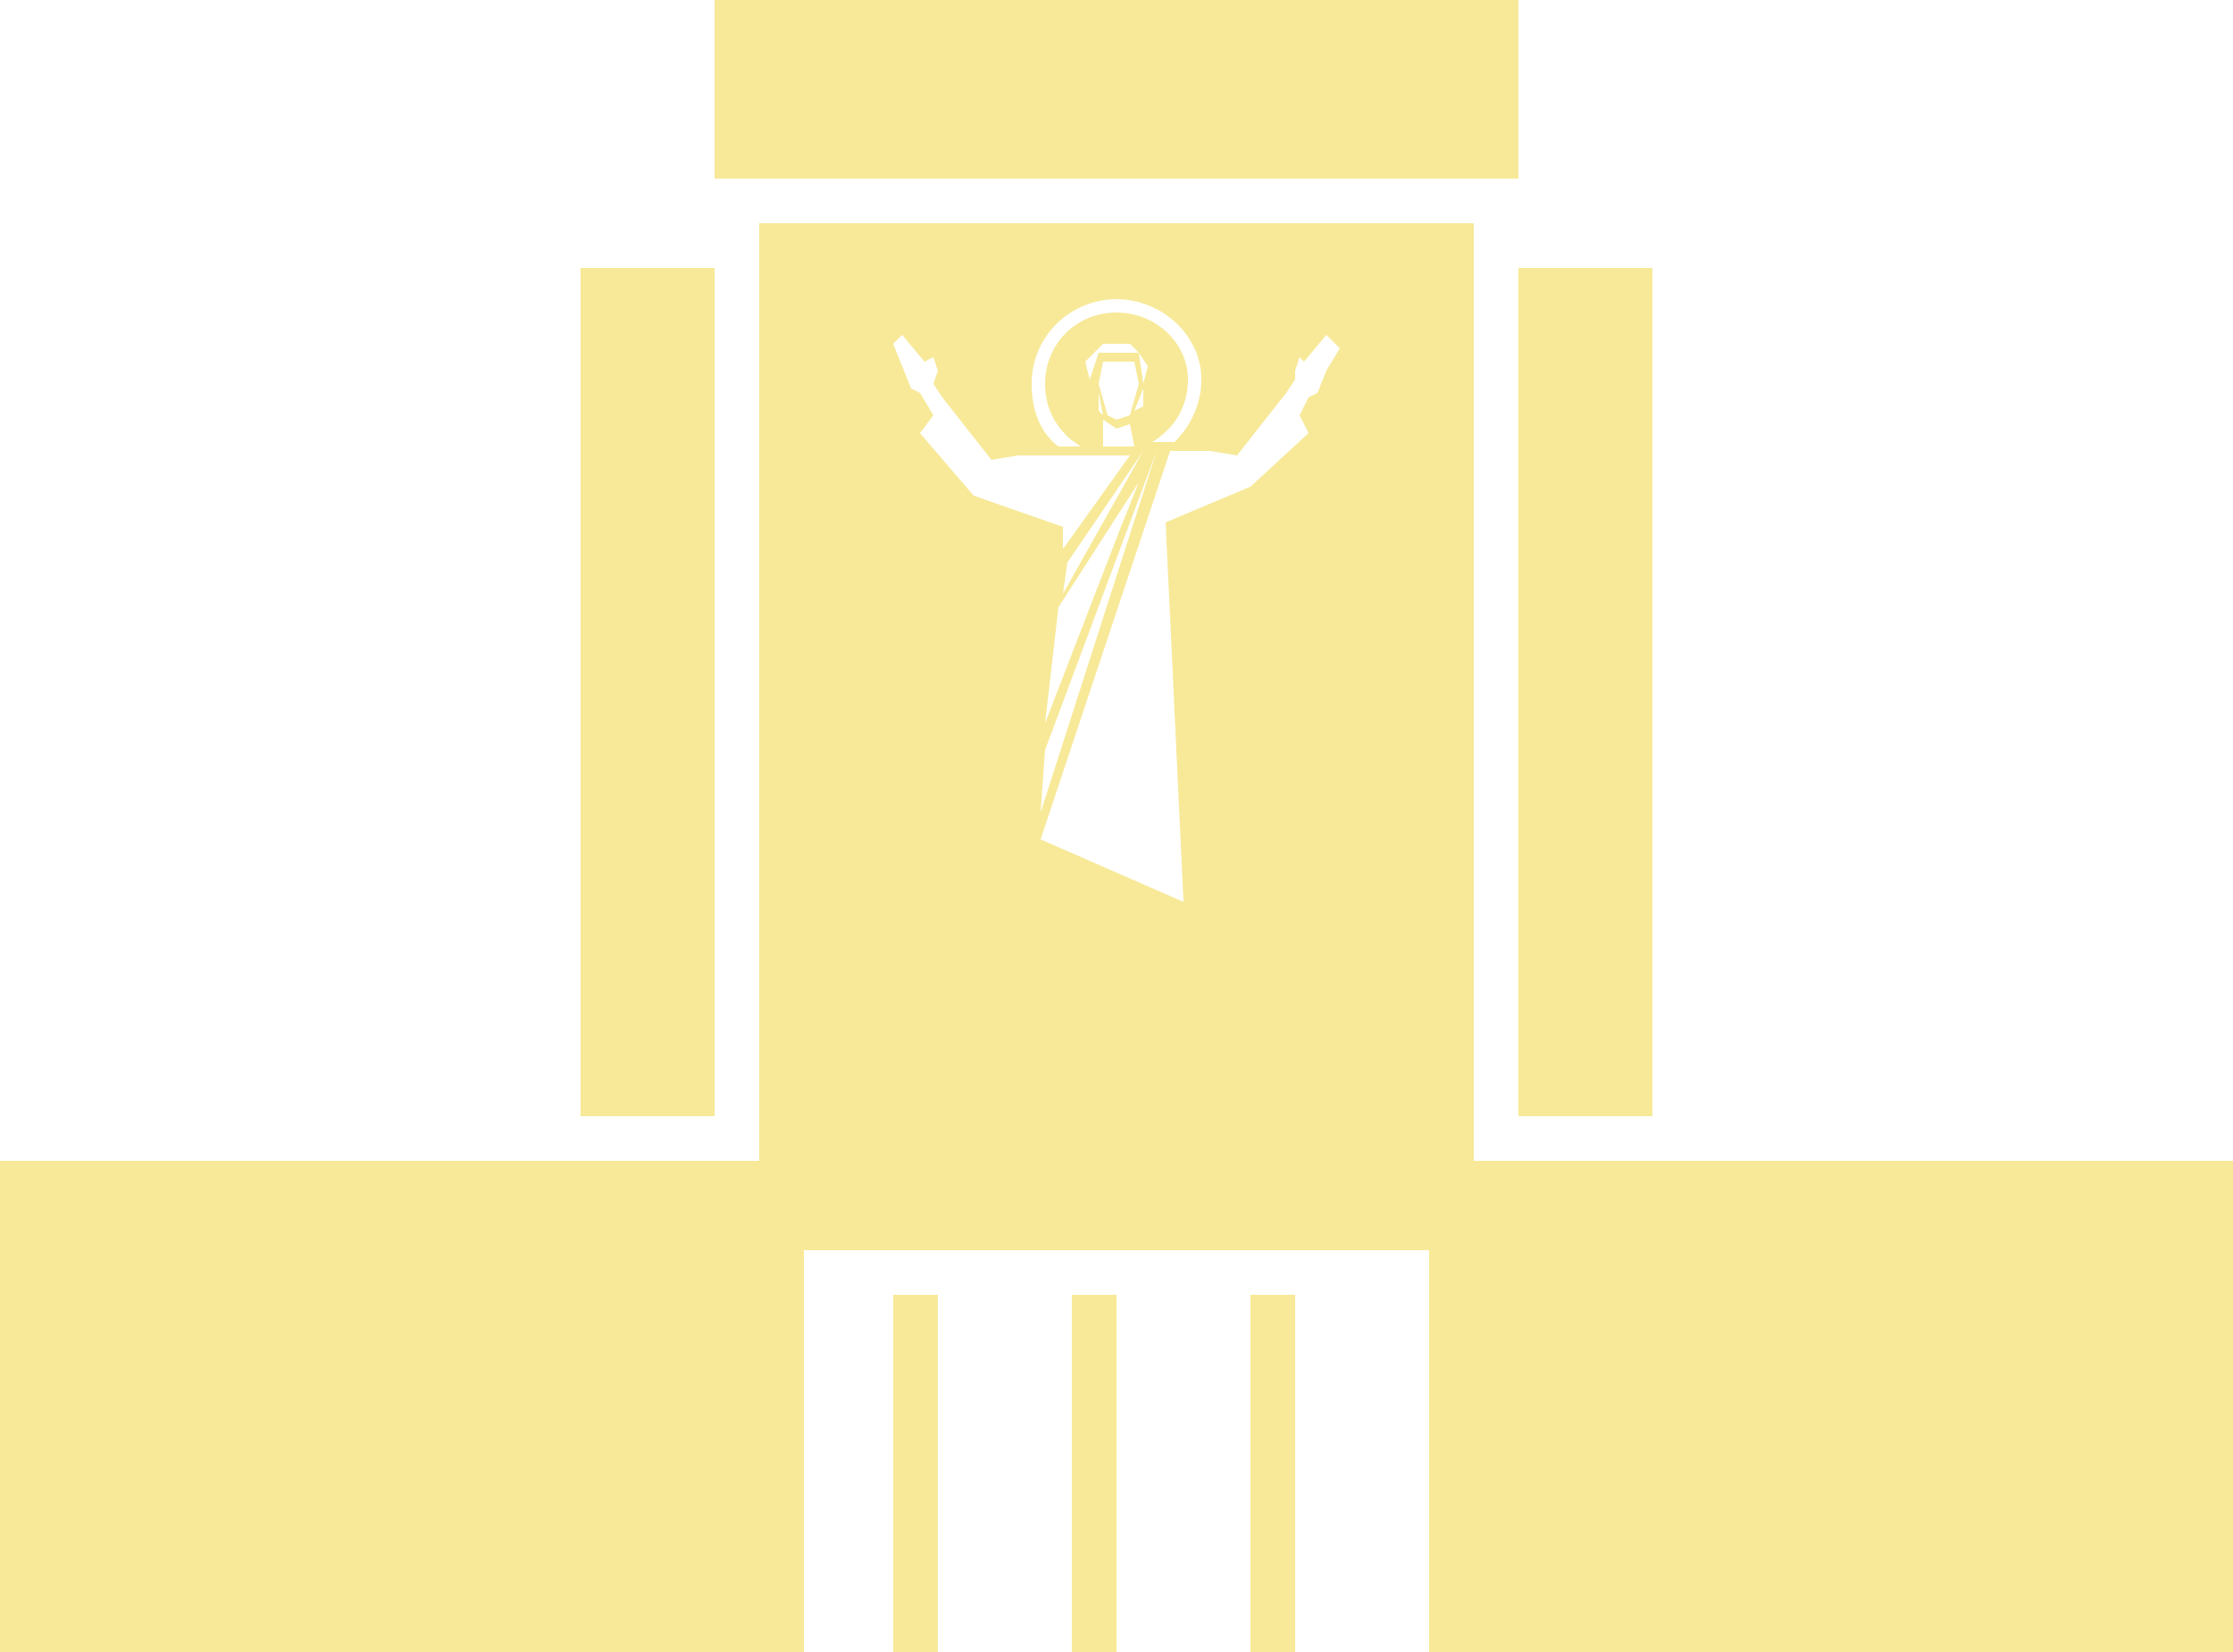 <?xml version="1.0" encoding="utf-8"?>
<!-- Generator: Adobe Illustrator 24.0.3, SVG Export Plug-In . SVG Version: 6.00 Build 0)  -->
<svg version="1.1" id="Layer_1" xmlns="http://www.w3.org/2000/svg" xmlns:xlink="http://www.w3.org/1999/xlink" x="0px" y="0px"
	 viewBox="0 0 50 37" style="enable-background:new 0 0 50 37;" xml:space="preserve">
<style type="text/css">
	.st0{fill:#F7E998;}
</style>
<path class="st0" d="M33,26V5H17v21H0v11h18v-9h14v9h18V26H33z M25,6.7c1,0,1.9,0.8,1.9,1.8c0,0.5-0.2,1-0.6,1.4h-0.5
	c0.5-0.3,0.8-0.8,0.8-1.4C26.6,7.7,25.9,7,25,7c-0.9,0-1.6,0.7-1.6,1.6c0,0.6,0.3,1.1,0.8,1.4h-0.5c-0.4-0.3-0.6-0.8-0.6-1.4
	C23.1,7.5,24,6.7,25,6.7z M25.4,9.2l0.2-0.5l0,0.4L25.4,9.2L25.4,9.2L25.4,9.2z M25.3,9.3L25.3,9.3L25,9.4l-0.2-0.1l0,0l-0.2-0.7
	l0.1-0.5h0.7l0.1,0.5L25.3,9.3z M25.5,7.9h-0.9l-0.2,0.6l-0.1-0.4l0.4-0.4h0.6L25.5,7.9l0.2,0.3l-0.1,0.4L25.5,7.9z M24.7,9.3
	l-0.1-0.1l0-0.4L24.7,9.3z M24.7,9.4L25,9.6l0.3-0.1l0.1,0.5h-0.7L24.7,9.4z M25.6,10.1L25.6,10.1l-1.8,3.2l0.1-0.7L25.6,10.1z
	 M25.5,10.8l-0.4,1l-1.7,4.4l0.3-2.6L25.5,10.8z M25.9,10.1L25.9,10.1l-2.6,8.1l0.1-1.4L25.9,10.1z M20.6,9.7l0.3-0.4l-0.3-0.5
	l-0.2-0.1l-0.2-0.5l-0.2-0.5l0.2-0.2l0.5,0.6L20.9,8L21,8.3l-0.1,0.3l0.2,0.3l1.1,1.4l0.6-0.1h2.5l-1.5,2.1l0-0.5l-2-0.7L20.6,9.7z
	 M29.7,8.3l-0.2,0.5l-0.2,0.1l-0.2,0.4l0.2,0.4L28,10.9l-1.9,0.8l0.4,8.5l-3.2-1.4l1.2-3.6l1.7-5.1h0.9l0.6,0.1l1.1-1.4l0.2-0.3
	L29,8.3L29.1,8l0.1,0.1l0.5-0.6L30,7.8L29.7,8.3z"/>
<rect id="Rectangle" x="16" class="st0" width="18" height="4"/>
<rect id="Rectangle_2_" x="13" y="6" class="st0" width="3" height="19"/>
<rect id="Rectangle_3_" x="34" y="6" class="st0" width="3" height="19"/>
<g id="Group" transform="translate(20, 29)">
	<rect id="Rectangle_6_" x="4" class="st0" width="1" height="8"/>
	<rect id="Rectangle_7_" class="st0" width="1" height="8"/>
	<rect id="Rectangle_8_" x="8" class="st0" width="1" height="8"/>
</g>
</svg>

